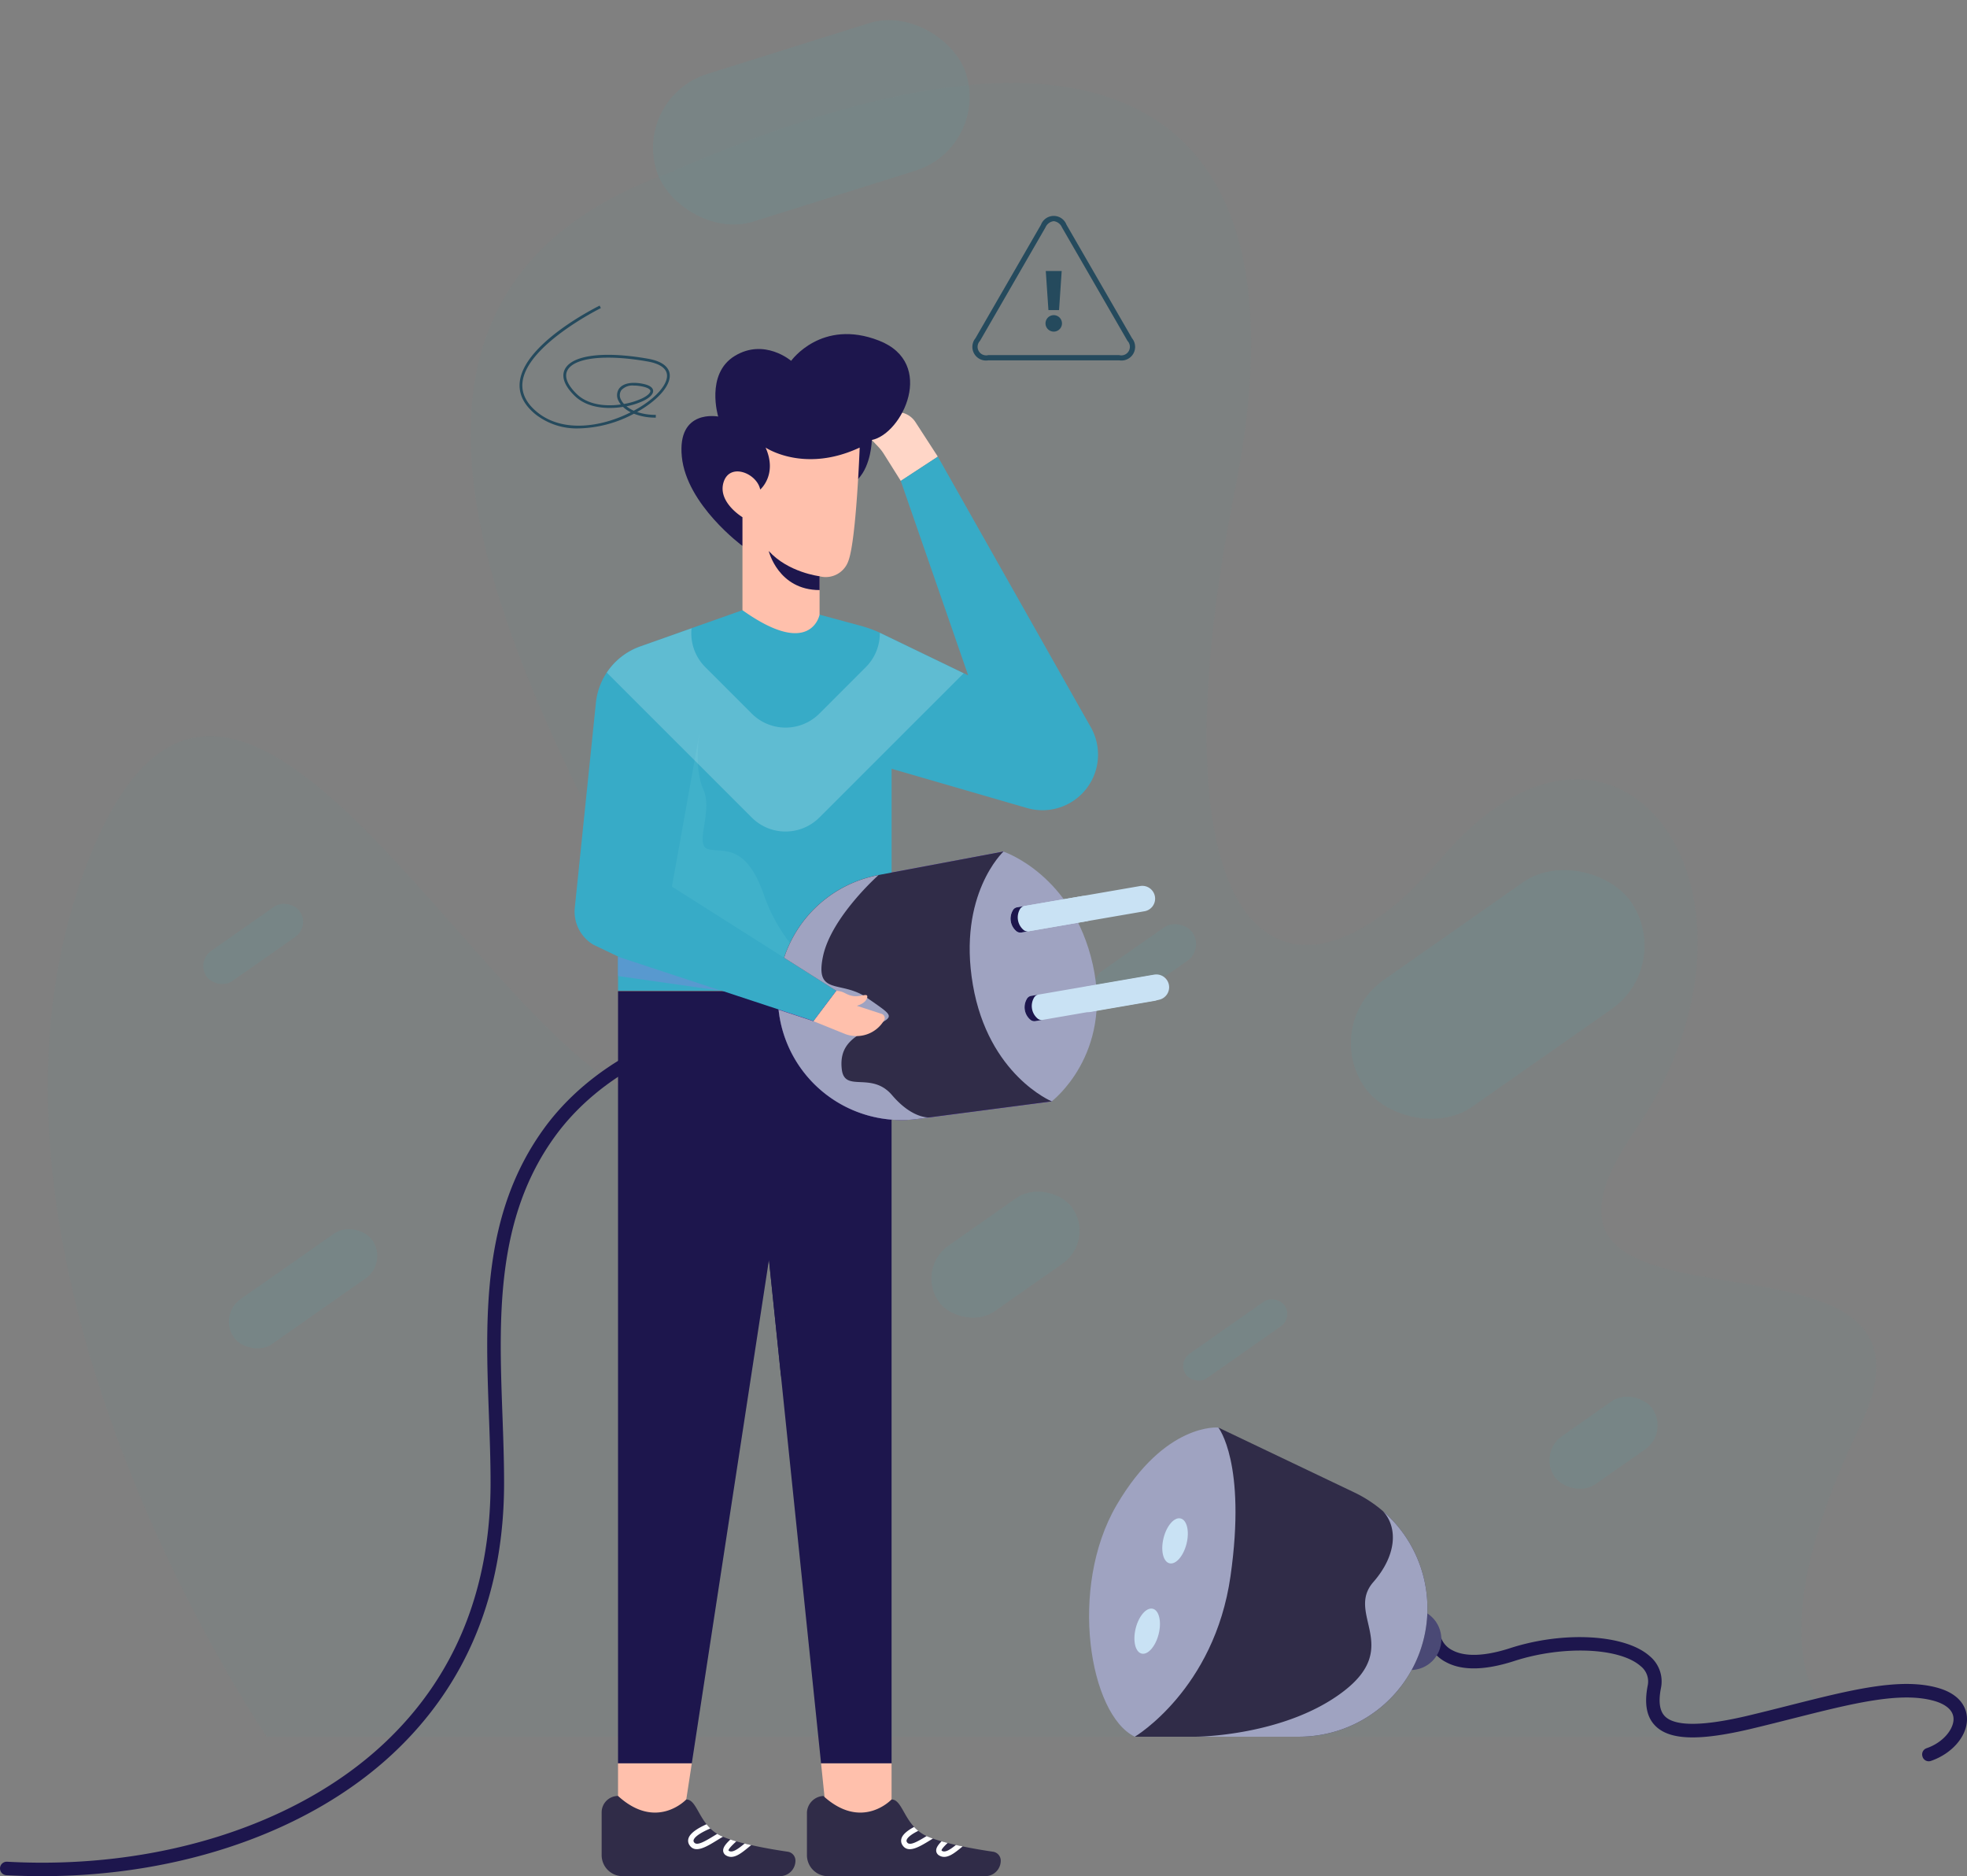 <svg xmlns="http://www.w3.org/2000/svg" xmlns:xlink="http://www.w3.org/1999/xlink" width="473.23" height="451.309" viewBox="0 0 473.23 451.309">
  <rect x="0" y="0" width="473.23" height="451.309" fill="#808080" stroke="none"/>
  <defs>
    <linearGradient id="linear-gradient" x1="-0.926" y1="5.672" x2="-0.926" y2="5.753" gradientUnits="objectBoundingBox">
      <stop offset="0" stop-color="#1d164d"/>
      <stop offset="1" stop-color="#4a4975"/>
    </linearGradient>
    <linearGradient id="linear-gradient-2" x1="-8.735" y1="12.067" x2="-8.721" y2="12.022" xlink:href="#linear-gradient"/>
    <linearGradient id="linear-gradient-3" x1="-0.34" y1="27.41" x2="-0.311" y2="27.375" gradientUnits="objectBoundingBox">
      <stop offset="0" stop-color="#ffc0ac"/>
      <stop offset="1" stop-color="#ffd6c7"/>
    </linearGradient>
    <linearGradient id="linear-gradient-4" x1="1.089" y1="1.745" x2="1.108" y2="1.753" xlink:href="#linear-gradient"/>
    <linearGradient id="linear-gradient-5" x1="1.487" y1="12.219" x2="1.495" y2="12.126" gradientUnits="objectBoundingBox">
      <stop offset="0" stop-color="#1d164d"/>
      <stop offset="1" stop-color="#1d164d" stop-opacity="0"/>
    </linearGradient>
    <linearGradient id="linear-gradient-6" x1="0.516" y1="5.554" x2="0.51" y2="5.541" gradientUnits="objectBoundingBox">
      <stop offset="0" stop-color="#5ca0d3"/>
      <stop offset="1" stop-color="#6236d9"/>
    </linearGradient>
    <linearGradient id="linear-gradient-7" x1="1.014" y1="9.462" x2="1.02" y2="9.481" xlink:href="#linear-gradient"/>
    <linearGradient id="linear-gradient-8" x1="1.286" y1="10.188" x2="1.274" y2="10.204" xlink:href="#linear-gradient-3"/>
    <linearGradient id="linear-gradient-9" x1="3.279" y1="8.881" x2="3.294" y2="8.937" xlink:href="#linear-gradient-3"/>
    <linearGradient id="linear-gradient-10" x1="0.495" y1="8.881" x2="0.51" y2="8.935" xlink:href="#linear-gradient-3"/>
    <linearGradient id="linear-gradient-11" x1="0.598" y1="29.773" x2="0.62" y2="29.878" xlink:href="#linear-gradient-3"/>
    <linearGradient id="linear-gradient-12" x1="-0.749" y1="31.122" x2="-0.768" y2="31.1" gradientUnits="objectBoundingBox">
      <stop offset="0" stop-color="#eaf5ff"/>
      <stop offset="1" stop-color="#c9e2f4"/>
    </linearGradient>
    <linearGradient id="linear-gradient-13" x1="-1.58" y1="39.419" x2="-1.628" y2="39.338" xlink:href="#linear-gradient-12"/>
    <linearGradient id="linear-gradient-14" x1="-0.85" y1="29.217" x2="-0.863" y2="29.209" xlink:href="#linear-gradient-12"/>
    <linearGradient id="linear-gradient-15" x1="-1.743" y1="37.023" x2="-1.791" y2="36.941" xlink:href="#linear-gradient-12"/>
  </defs>
  <g id="Group_3464" data-name="Group 3464" transform="translate(-143.911 -198.688)">
    <g id="Background" transform="translate(155.4 198.688)">
      <path id="Path_1-2" data-name="Path 1-2" d="M208.453,617.107s-79.444-115.881-43.207-210.06,100.5,59.046,142.235,58.371-128.68-178.38-2.717-224.311c106.79-46.9,155.145-16.543,136.68,75.832C419.5,426.71,453.983,449.444,491,405.829c42.707-50.316,85.4,8.755,46.372,65.886s81.505,14.579,54.283,70.984c-25.252,52.322-8.687,66.947-8.687,66.947l-31.65,7.455Z" transform="translate(-155.777 -199.343)" fill="#24c0c4" opacity="0.03" style="isolation: isolate"/>
      <g id="Group_3462" data-name="Group 3462" transform="translate(35.686 0)" opacity="0.084">
        <rect id="Rectangle_1" data-name="Rectangle 1" width="78.036" height="37.189" rx="18.594" transform="translate(270.531 246.382) rotate(-35.025)" fill="#2fbbc7" style="isolation: isolate"/>
        <rect id="Rectangle_2" data-name="Rectangle 2" width="78.036" height="37.189" rx="18.594" transform="translate(105.222 23.375) rotate(-17.43)" fill="#2fbbc7" style="isolation: isolate"/>
        <rect id="Rectangle_3" data-name="Rectangle 3" width="27.794" height="9.789" rx="4.895" transform="translate(214.123 236.243) rotate(-35.025)" fill="#2fbbc7" style="isolation: isolate"/>
        <rect id="Rectangle_4" data-name="Rectangle 4" width="28.969" height="7.198" rx="3.599" transform="translate(236.073 327.695) rotate(-35.025)" fill="#2fbbc7" style="isolation: isolate"/>
        <rect id="Rectangle_5" data-name="Rectangle 5" width="39.264" height="19.287" rx="9.644" transform="translate(173.116 305.179) rotate(-35.025)" fill="#2fbbc7" style="isolation: isolate"/>
        <rect id="Rectangle_6-2" data-name="Rectangle 6-2" width="28.639" height="14.068" rx="7.034" transform="translate(322.847 349.511) rotate(-35.025)" fill="#2fbbc7" style="isolation: isolate"/>
        <rect id="Rectangle_7" data-name="Rectangle 7" width="40.685" height="13.172" rx="6.586" transform="translate(5.301 316.294) rotate(-35.025)" fill="#2fbbc7" style="isolation: isolate"/>
        <rect id="Rectangle_8" data-name="Rectangle 8" width="27.348" height="8.855" rx="4.427" transform="translate(0 231.28) rotate(-35.025)" fill="#2fbbc7" style="isolation: isolate"/>
      </g>
    </g>
    <g id="Cable" transform="translate(405.929 542.069)">
      <g id="Group_5" data-name="Group 5">
        <g id="Group_3" data-name="Group 3" transform="translate(81.509 50.432)">
          <path id="Path_2" data-name="Path 2" d="M617.682,634.081l-.028-.126a1.571,1.571,0,0,1,1.052-1.82c3.945-1.366,6.394-4.477,6.465-6.888.076-2.743-2.9-3.993-4.679-4.494-8.138-2.287-19.6.607-34.111,4.271-3.1.784-6.311,1.595-9.647,2.392-12.514,2.994-19.659,2.832-23.169-.528-2.2-2.1-2.845-5.3-1.977-9.79A4.694,4.694,0,0,0,549.9,612.4c-5.053-4.473-18.7-5.028-30.42-1.235-7.112,2.3-12.688,2.365-16.564.185a8.637,8.637,0,0,1-4.205-5.053l3.149-.777a5.446,5.446,0,0,0,2.733,3.048c2.1,1.143,6.223,1.986,13.889-.495,12.906-4.176,27.652-3.343,33.566,1.893a7.9,7.9,0,0,1,2.725,7.736c-.641,3.314-.3,5.548,1.037,6.83,2.518,2.41,9.307,2.316,20.172-.285,3.317-.795,6.513-1.6,9.606-2.382,14.981-3.787,26.813-6.771,35.783-4.249,6.5,1.827,7.088,6,7.04,7.7-.115,4.157-3.745,8.182-8.694,9.883a1.562,1.562,0,0,1-1.987-.965C617.71,634.189,617.695,634.135,617.682,634.081Z" transform="translate(-498.708 -605.42)" fill="url(#linear-gradient)"/>
        </g>
        <circle id="Ellipse_1" data-name="Ellipse 1" cx="7.408" cy="7.408" r="7.408" transform="translate(69.936 43.532)" fill="url(#linear-gradient-2)"/>
        <path id="Path_3" data-name="Path 3" d="M445.986,553.352,478.7,568.961a30.885,30.885,0,0,1,17.061,33.552h0A30.886,30.886,0,0,1,465.4,627.72H425.887Z" transform="translate(-414.886 -553.334)" fill="#302c48"/>
        <path id="Path_4-2" data-name="Path 4-2" d="M445.63,553.35s-12.8-1.293-24.476,18.641-6.483,50.506,4.376,55.725c0,0,19.126-11.366,23.017-38.6S445.63,553.35,445.63,553.35Z" transform="translate(-414.525 -553.333)" fill="#9fa3c1"/>
        <ellipse id="Ellipse_2" data-name="Ellipse 2" cx="5.555" cy="2.847" rx="5.555" ry="2.847" transform="translate(9.867 53.694) rotate(-75.957)" fill="#c9e2f4"/>
        <ellipse id="Ellipse_3" data-name="Ellipse 3" cx="5.555" cy="2.847" rx="5.555" ry="2.847" transform="translate(16.572 31.975) rotate(-75.957)" fill="#c9e2f4"/>
        <g id="Group_4" data-name="Group 4" transform="translate(25.806 18.176)">
          <path id="Path_5" data-name="Path 5" d="M496.247,603.169h0a30.889,30.889,0,0,0-10.167-29.042c3.588,3.889,3.341,10.565-2.328,17.057-6.7,7.674,6.915,15.451-7.132,26.257s-35.443,10.935-35.443,10.935h24.711A30.886,30.886,0,0,0,496.247,603.169Z" transform="translate(-441.177 -572.17)" fill="#9fa3c1"/>
          <path id="Path_6" data-name="Path 6" d="M484.96,572.106a1.429,1.429,0,0,0,.175.122Z" transform="translate(-442.568 -572.106)" fill="#9fa3c1"/>
        </g>
      </g>
    </g>
    <g id="Confused" transform="translate(143.911 250.627)">
      <path id="Path_7" data-name="Path 7" d="M367.423,301.122l-2.915-.451-3.972,7.1,1.548,1.623a10.946,10.946,0,0,1,1.347,1.73l4.073,6.482,8.915-5.836-5.391-8.318A5.256,5.256,0,0,0,367.423,301.122Z" transform="translate(-150.792 -253.866)" fill="url(#linear-gradient-3)"/>
      <path id="Path_8" data-name="Path 8" d="M363.286,444.937V630.69H346.325L333.786,509.558,315.222,630.69H297.478V444.937Z" transform="translate(-148.789 -258.448)" fill="url(#linear-gradient-4)"/>
      <path id="Path_9" data-name="Path 9" d="M297.478,475.578v4.812c10.84-12.706,28.1-21.128,47.035-22.755l-.278-3.233C325.832,455.986,308.92,463.753,297.478,475.578Z" transform="translate(-148.789 -258.749)" fill="url(#linear-gradient-5)"/>
      <path id="Path_3490" data-name="Path 3490" d="M331.471,445.766a5.434,5.434,0,0,0-5.41,4.953c-21.115,2-40.213,12.116-51.191,27.167-15.092,20.694-14.2,45.262-13.336,69.021.2,5.4.4,10.974.4,16.348,0,25.644-8.628,46.73-25.646,62.673-21.159,19.823-54.952,30.408-90.662,28.447a1.618,1.618,0,0,0-1.71,1.508v.013a1.625,1.625,0,0,0,1.527,1.717q4.308.234,8.571.234c33.373,0,64.413-10.739,84.5-29.553,17.7-16.58,26.672-38.462,26.672-65.039,0-5.433-.2-11.042-.4-16.463-.845-23.208-1.719-47.2,12.715-66.992C288,465.394,306.4,455.727,326.76,453.9a5.434,5.434,0,1,0,4.711-8.138Z" transform="translate(-143.911 -258.475)" fill="#1d164d"/>
      <path id="Path_10" data-name="Path 10" d="M403.074,470.343l-32.316,4.227a29.711,29.711,0,0,1-33.314-25.608c-.009-.061-.016-.121-.023-.181h0a29.713,29.713,0,0,1,23.995-32.873l30.042-5.647Z" transform="translate(-150.05 -257.347)" fill="url(#linear-gradient-6)"/>
      <path id="Path_11" data-name="Path 11" d="M410.883,377.243l-36.808-65.1-8.915,5.836,16.209,46.759-20.812-10.043a28.723,28.723,0,0,0-4.9-1.828l-10.03-2.717-18.555-1.082-24.579,8.7a16.152,16.152,0,0,0-10.679,13.557l-5.08,49.314a9.244,9.244,0,0,0,4.507,8.921l5.9,2.82v8.214h24.91l22.124,7.3,5.5-7.3h13.276V387.215l32.579,9.447a13.369,13.369,0,0,0,15.356-19.419Z" transform="translate(-148.446 -254.23)" fill="#37abc7"/>
      <path id="Path_12" data-name="Path 12" d="M327.912,332.647s-13.454-9.887-14.587-21.476,8.752-9.644,8.752-9.644-3.133-10.267,4-14.593,13.549,1.189,13.549,1.189,7.306-10.266,21.139-4.863,5.619,22.418-1.728,23.906c0,0-.1,6.021-3.293,9.373S330.185,323.571,327.912,332.647Z" transform="translate(-149.289 -253.263)" fill="url(#linear-gradient-7)"/>
      <path id="Path_13" data-name="Path 13" d="M328.238,349V326.629s-6.051-3.621-4.538-8.43,8.05-2.108,8.807,1.783c0,0,4.214-3.565,1.294-10.1,0,0,9.236,6.267,22.638,0,0,0-.81,21.963-2.679,27.153a5.772,5.772,0,0,1-6.97,3.809v9.236S344.771,360.774,328.238,349Z" transform="translate(-149.614 -254.159)" fill="url(#linear-gradient-8)"/>
      <g id="Group_6" data-name="Group 6" transform="translate(148.689 372.242)">
        <path id="Path_14" data-name="Path 14" d="M312.825,652.455l2.4-15.671H297.478v15.671Z" transform="translate(-297.478 -636.784)" fill="url(#linear-gradient-9)"/>
        <path id="Path_15" data-name="Path 15" d="M349.548,652.455h15.341V636.784H347.926Z" transform="translate(-299.08 -636.784)" fill="url(#linear-gradient-10)"/>
      </g>
      <path id="Path_16" data-name="Path 16" d="M334.923,335.576s2.27,9.4,12.238,9.4v-3.325S339.624,340.763,334.923,335.576Z" transform="translate(-149.978 -254.975)" fill="#1d164d"/>
      <path id="Path_17" data-name="Path 17" d="M350.394,442.782l-12.539-7.942-26.985-17.1,6.659-37.112c-.239,1.51-1.251,8.936.907,13.771,2.411,5.414-2.431,13.564,1.294,14.374s9.076-1.407,13.4,11.346a40.669,40.669,0,0,0,6.146,11.2A65.878,65.878,0,0,0,350.394,442.782Z" transform="translate(-149.214 -256.406)" fill="#40b1ca"/>
      <path id="Path_18" data-name="Path 18" d="M403.079,470.343l-32.315,4.227a29.707,29.707,0,0,1-33.317-25.594c-.009-.065-.017-.131-.025-.2-.019-.169-.039-.331-.058-.5l8.416,2.77,5.492-7.3-.039-.026-12.54-7.943a28.21,28.21,0,0,1,1.425-3.527,29.661,29.661,0,0,1,21.3-16.357l3.132-.591,26.906-5.056Z" transform="translate(-150.056 -257.347)" fill="#302c48"/>
      <path id="Path_19" data-name="Path 19" d="M361.422,416.094a29.662,29.662,0,0,0-21.3,16.358,28.192,28.192,0,0,0-1.425,3.527l12.539,7.942.039.026-5.491,7.3-8.416-2.771c.019.169.039.331.058.5a29.708,29.708,0,0,0,33.145,25.817l.2-.025,2.943-.384h0s-4.072.479-9.043-5.356-11.453-.434-12.1-6.269,2.994-7.957,8-10.373,4.322-2.377-1.891-6.753-12.589-.378-10.644-9.889S361.422,416.094,361.422,416.094Z" transform="translate(-150.056 -257.532)" fill="#9fa3c1"/>
      <path id="Path_20" data-name="Path 20" d="M322.388,444.591l-24.91-8.214v4.648Z" transform="translate(-148.789 -258.177)" fill="#5899cf"/>
      <path id="Path_21" data-name="Path 21" d="M392.971,410.26s-11.077,10.319-7.349,32.04,18.966,28.041,18.966,28.041,14.749-11.184,9.887-32.9S392.971,410.26,392.971,410.26Z" transform="translate(-151.564 -257.347)" fill="#9fa3c1"/>
      <path id="Path_22" data-name="Path 22" d="M346.056,452.159l7.451,3.015a7.7,7.7,0,0,0,9.53-3.241h0a1.048,1.048,0,0,0-.58-1.529l-5.993-1.958s2.1-.5,2.479-1.906-1.486-.136-3.35-.433-2.055-1.161-4.039-1.242Z" transform="translate(-150.332 -258.446)" fill="url(#linear-gradient-11)"/>
      <path id="Path_23" data-name="Path 23" d="M342.976,475.466l-8,35.013,2.925,28.254Z" transform="translate(-149.98 -259.418)" fill="#1d164d"/>
      <g id="Group_8" data-name="Group 8" transform="translate(243.126 161.151)">
        <path id="Path_25" data-name="Path 25" d="M395.517,424.725a3.941,3.941,0,0,0,.875,4.924,1.453,1.453,0,0,0,1.222.345l29.619-5.112a3.077,3.077,0,0,0,2.511-3.556h0a3.079,3.079,0,0,0-3.557-2.512l-29.6,5.108A1.462,1.462,0,0,0,395.517,424.725Z" transform="translate(-395.013 -418.768)" fill="url(#linear-gradient-12)"/>
        <path id="Path_26" data-name="Path 26" d="M415.734,423.831a3.079,3.079,0,0,0-3.558-2.511l-15.663,2.7a1.458,1.458,0,0,0-1,.782,3.94,3.94,0,0,0,.875,4.924,1.453,1.453,0,0,0,1.222.345l15.7-2.709A3.074,3.074,0,0,0,415.734,423.831Z" transform="translate(-395.013 -418.848)" fill="url(#linear-gradient-13)"/>
        <path id="Path_27" data-name="Path 27" d="M399.333,429.857l-1.718.3a1.5,1.5,0,0,1-1.225-.344,3.944,3.944,0,0,1-.87-4.927,1.444,1.444,0,0,1,1.063-.8l1.731-.3a1.488,1.488,0,0,0-1.07.8,3.955,3.955,0,0,0,.876,4.928A1.464,1.464,0,0,0,399.333,429.857Z" transform="translate(-395.013 -418.927)" fill="#1d164d"/>
      </g>
      <g id="Group_9" data-name="Group 9" transform="translate(246.501 182.463)">
        <path id="Path_28" data-name="Path 28" d="M399,446.738a3.941,3.941,0,0,0,.873,4.923,1.461,1.461,0,0,0,1.222.346l29.621-5.112a3.08,3.08,0,0,0,2.512-3.558h0a3.081,3.081,0,0,0-3.559-2.512l-29.6,5.109A1.46,1.46,0,0,0,399,446.738Z" transform="translate(-398.498 -440.779)" fill="url(#linear-gradient-14)"/>
        <path id="Path_29" data-name="Path 29" d="M419.219,445.842a3.08,3.08,0,0,0-3.557-2.512L400,446.032a1.452,1.452,0,0,0-.994.782,3.941,3.941,0,0,0,.873,4.924,1.458,1.458,0,0,0,1.222.346l15.7-2.709A3.073,3.073,0,0,0,419.219,445.842Z" transform="translate(-385.462 -443.032)" fill="url(#linear-gradient-15)"/>
        <path id="Path_30" data-name="Path 30" d="M402.819,451.868l-1.719.3a1.5,1.5,0,0,1-1.225-.344,3.941,3.941,0,0,1-.869-4.927,1.441,1.441,0,0,1,1.063-.8l1.73-.3a1.479,1.479,0,0,0-1.069.8,3.953,3.953,0,0,0,.874,4.927A1.468,1.468,0,0,0,402.819,451.868Z" transform="translate(-398.498 -440.938)" fill="#1d164d"/>
      </g>
      <g id="Group_10" data-name="Group 10" transform="translate(145.982 99.2)" opacity="0.2">
        <path id="Path_31" data-name="Path 31" d="M380.542,365.6l-19.73-9.521c-.145-.071-.294-.133-.44-.2a11.472,11.472,0,0,1-3.366,8.241L345.831,375.3a11.507,11.507,0,0,1-16.273,0h0l-11.175-11.176a11.483,11.483,0,0,1-3.3-9.337l-12.337,4.367a16.164,16.164,0,0,0-8.058,6.281L329.555,400.3a11.506,11.506,0,0,0,16.273,0l0,0Z" transform="translate(-294.682 -354.785)" fill="#fff"/>
      </g>
      <path id="Path_32" data-name="Path 32" d="M297.349,644.876h0a3.943,3.943,0,0,0-3.943,3.941h0v10.3a5.055,5.055,0,0,0,5.055,5.054H336.3a3.731,3.731,0,0,0,3.731-3.731h0a2.17,2.17,0,0,0-1.856-2.151c-3.67-.537-11.859-1.89-15.973-3.765-5.4-2.462-5.634-8.805-8.437-8.805C313.767,645.717,306.636,653.363,297.349,644.876Z" transform="translate(-148.659 -264.799)" fill="#302c48"/>
      <path id="Path_33" data-name="Path 33" d="M348.358,644.876h.268a4.178,4.178,0,0,0-4.209,3.942v10.3a5.054,5.054,0,0,0,5.054,5.054h37.842a3.731,3.731,0,0,0,3.731-3.731h0a2.171,2.171,0,0,0-1.856-2.15c-3.671-.537-11.859-1.89-15.978-3.765-5.4-2.462-5.634-8.805-8.438-8.805C364.777,645.717,357.648,653.363,348.358,644.876Z" transform="translate(-150.28 -264.799)" fill="#302c48"/>
      <g id="Group_11" data-name="Group 11" transform="translate(165.551 386.883)">
        <path id="Path_34" data-name="Path 34" d="M321.828,655.776c.472-.289.959-.587,1.445-.868-.128-.054-.264-.107-.384-.163a9.124,9.124,0,0,1-.992-.529l-.745.454c-2.444,1.5-4.221,2.488-4.833,1.57a.6.6,0,0,1-.084-.592c.326-.908,2.124-1.925,4.014-2.728a11.4,11.4,0,0,1-.916-1.017c-1.867.832-3.844,1.986-4.319,3.3a1.893,1.893,0,0,0,.228,1.755C316.594,658.98,319.256,657.353,321.828,655.776Z" transform="translate(-314.893 -651.905)" fill="#fff"/>
        <path id="Path_35" data-name="Path 35" d="M328.767,656.667c-1.408,1.146-2.853,2.308-3.762,1.771a.32.32,0,0,1-.111-.092c-.092-.383,1.236-1.622,1.877-2.211-.5-.142-.97-.29-1.428-.442-1.016.961-1.836,1.881-1.739,2.788a1.391,1.391,0,0,0,.739,1.07,2.267,2.267,0,0,0,1.178.327c1.353,0,2.76-1.147,4.13-2.265.236-.194.474-.386.712-.574Q329.559,656.862,328.767,656.667Z" transform="translate(-315.17 -652.025)" fill="#fff"/>
      </g>
      <g id="Group_12" data-name="Group 12" transform="translate(216.802 387.524)">
        <path id="Path_36" data-name="Path 36" d="M374.761,655.8l.7-.43c-.541-.194-1.052-.393-1.507-.6-2.379,1.455-4.107,2.4-4.71,1.5a.6.6,0,0,1-.085-.591c.255-.706,1.4-1.478,2.783-2.166a9.834,9.834,0,0,1-.994-.94c-1.4.746-2.644,1.659-3.007,2.666a1.89,1.89,0,0,0,.228,1.755C369.525,659,372.189,657.375,374.761,655.8Z" transform="translate(-367.825 -652.567)" fill="#fff"/>
        <path id="Path_37" data-name="Path 37" d="M381.279,657.022c-1.27,1.02-2.525,1.911-3.34,1.43a.327.327,0,0,1-.11-.092c-.073-.312.789-1.186,1.459-1.821-.5-.128-.984-.258-1.456-.394-.793.8-1.374,1.582-1.294,2.35a1.394,1.394,0,0,0,.74,1.07,2.267,2.267,0,0,0,1.178.327c1.353,0,2.759-1.147,4.13-2.265.106-.088.212-.174.319-.261Q382.1,657.207,381.279,657.022Z" transform="translate(-368.101 -652.681)" fill="#fff"/>
      </g>
      <g id="Group_3463" data-name="Group 3463" transform="translate(125.001)">
        <g id="Group_14" data-name="Group 14" transform="translate(0 21.579)">
          <path id="Path_38" data-name="Path 38" d="M287.222,304.153a16.08,16.08,0,0,1-10.353-3.369c-2.852-2.321-4.133-4.957-3.805-7.837,1.061-9.319,18.472-17.965,19.211-18.329l.294.6c-.179.087-17.826,8.848-18.848,17.809-.3,2.638.9,5.079,3.564,7.245,6.051,4.922,15.307,3.631,22.467,0a7.842,7.842,0,0,1-1.856-1.3c-3.906.624-8.659.277-11.655-2.679-3.078-3.034-2.962-5.152-2.321-6.393,1.755-3.409,9.421-4.373,20-2.51,3.879.683,4.96,2.292,5.183,3.523.462,2.566-2.365,6.078-7.215,8.944-.2.119-.4.234-.605.349a13.765,13.765,0,0,0,4.505.688v.664a13.857,13.857,0,0,1-5.264-.938A29.4,29.4,0,0,1,287.222,304.153Zm11.5-5.327a7.817,7.817,0,0,0,1.761,1.068q.545-.293,1.068-.6c4.537-2.678,7.309-6,6.9-8.252-.267-1.468-1.873-2.5-4.645-2.99-10.122-1.783-17.7-.933-19.292,2.161-.773,1.5-.013,3.439,2.2,5.617,2.726,2.687,7.013,3.077,10.657,2.569a4.7,4.7,0,0,1-.524-.813,2.816,2.816,0,0,1,.135-3.038c.929-1.225,2.951-1.644,5.542-1.156,1.629.308,2.507.853,2.615,1.622.113.8-.685,1.68-2.243,2.464a17.044,17.044,0,0,1-4.166,1.356Zm1.785-4.98a3.633,3.633,0,0,0-3,1.1,2.175,2.175,0,0,0-.07,2.341,4.287,4.287,0,0,0,.7.987,16.961,16.961,0,0,0,4.455-1.392c1.471-.739,1.94-1.4,1.885-1.78-.028-.206-.29-.721-2.081-1.06a10.07,10.07,0,0,0-1.882-.193Z" transform="translate(-273.013 -274.618)" fill="#254a5d"/>
        </g>
        <g id="Group_18" data-name="Group 18" transform="translate(108.936)">
          <g id="Group_15" data-name="Group 15">
            <path id="Path_39" data-name="Path 39" d="M420.866,287.076H389.33a3.284,3.284,0,0,1-3.069-5.317l15.767-27.309a3.282,3.282,0,0,1,6.139,0l15.77,27.309a3.283,3.283,0,0,1-3.068,5.317Zm-15.772-33.482a2.479,2.479,0,0,0-1.977,1.488l-15.762,27.31a2.058,2.058,0,0,0,1.976,3.425h31.534a2.058,2.058,0,0,0,1.977-3.425l-15.768-27.311A2.48,2.48,0,0,0,405.094,253.595Z" transform="translate(-385.522 -252.331)" fill="#254a5d"/>
          </g>
          <g id="Group_17" data-name="Group 17" transform="translate(17.598 13.247)">
            <g id="Group_16" data-name="Group 16">
              <path id="Path_40" data-name="Path 40" d="M403.7,278.721a1.98,1.98,0,1,1,1.873,1.873A1.982,1.982,0,0,1,403.7,278.721Zm.061-12.709h3.831l-.638,9.412H404.4Z" transform="translate(-403.698 -266.012)" fill="#254a5d"/>
            </g>
          </g>
        </g>
      </g>
    </g>
    <path id="Path_3491" data-name="Path 3491" d="M428.754,396.055" transform="translate(-9.047 -6.269)" fill="#fff" stroke="#000" stroke-miterlimit="10" stroke-width="1"/>
  </g>
</svg>

